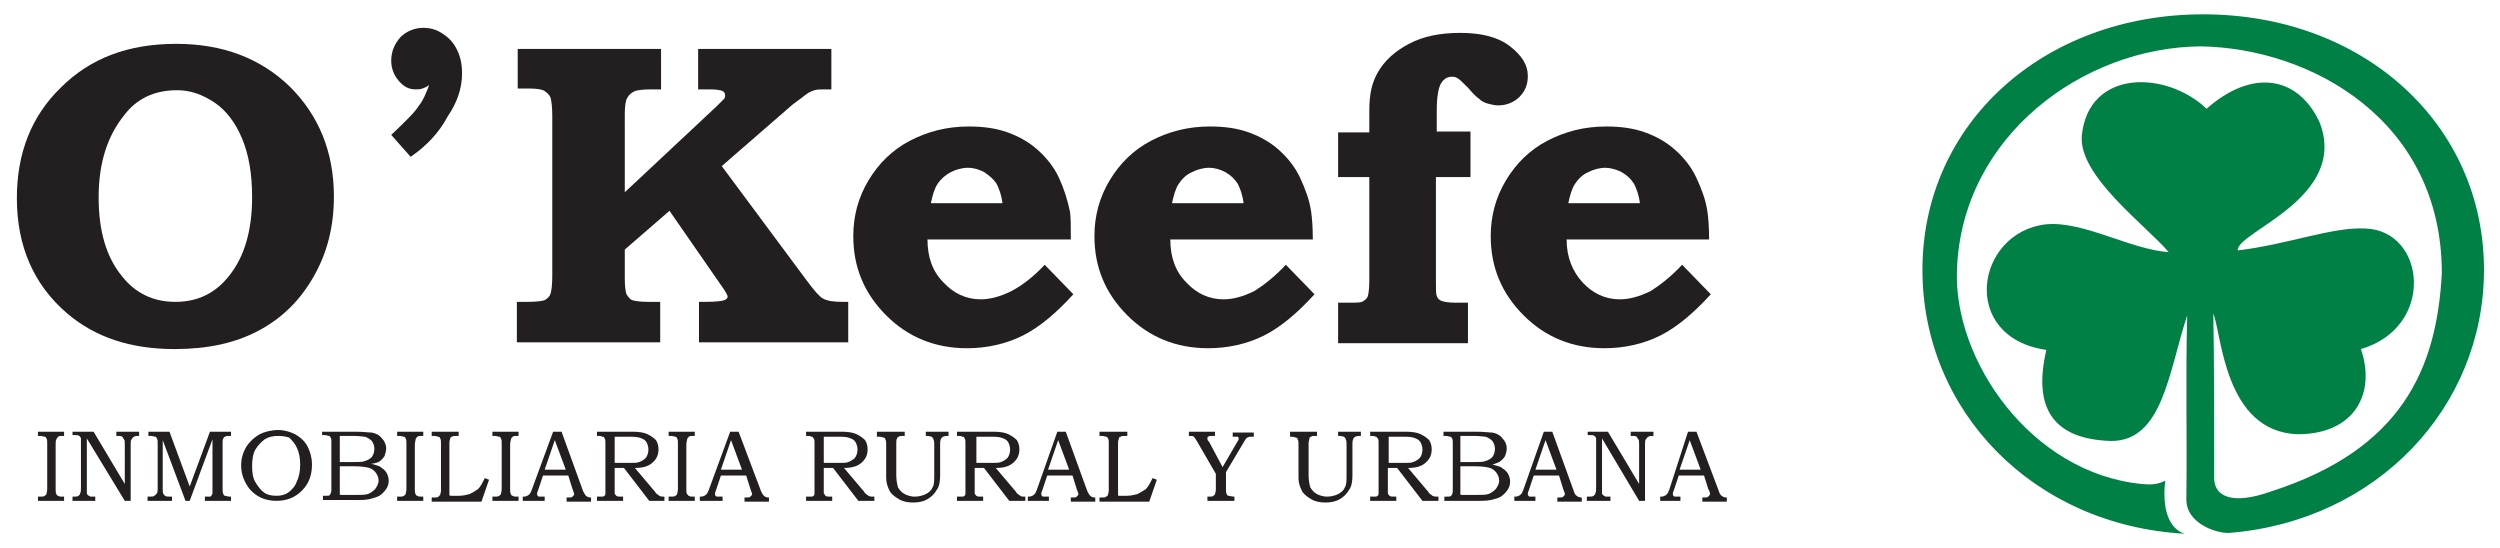 <?xml version="1.0" encoding="utf-8"?>
<!-- Generator: Adobe Illustrator 18.0.0, SVG Export Plug-In . SVG Version: 6.00 Build 0)  -->
<!DOCTYPE svg PUBLIC "-//W3C//DTD SVG 1.1//EN" "http://www.w3.org/Graphics/SVG/1.1/DTD/svg11.dtd">
<svg version="1.1" id="Layer_1" xmlns="http://www.w3.org/2000/svg" xmlns:xlink="http://www.w3.org/1999/xlink" x="0px" y="0px"
	 viewBox="0 0 296.5 65" enable-background="new 0 0 296.5 65" xml:space="preserve">
<path fill-rule="evenodd" clip-rule="evenodd" fill="#008045" d="M259.1,63.3c-18-1-31.1-14.6-31.1-31.3c0-17.3,14.3-30.3,33.3-30.3
	c19,0,33.3,13,33.3,30.3c0,16.3-12.7,29.8-30.2,31.2c-1.3,0.1-5.2-1-5.1-4.1c0.1-7.3-0.1-14.4,0.1-21.7c-2.2,6.7-2.9,14.9-9,14.9
	c-7-0.2-9.3-4-7.7-10.8c-10.4-1.5-8.4-14,0-14.9c4.4-0.4,10,3,14.5,3.3c-2.6-3.1-10.7-9-10.3-13.8c0.8-8,10.1-7.7,14.8-3.2
	c5.3-4.7,10.8-4,13.4,1.6c3.5,9-9.9,13-9.7,15.2c5.9-0.7,11.2-2.8,15.1-2.6c7.2,0.2,8.4,11.7-0.5,14.3c1.8,5.2-0.7,10.1-7.5,10.1
	c-8.7-0.3-9-11.9-10-14.3c0.1,5.1,0.1,14,0.1,19.1c-0.2,2.7,2.2,3.6,6.7,2c15.6-5,19.7-14.6,20.3-25.9c0-18.2-15.6-26.7-28.6-26.9
	c-13.9,0.1-28.3,10.6-28.9,26.4c-0.5,10.7,8.7,24.2,21.9,25.5c0.9,0.1,1.9,0.1,2.8-0.4C256.4,60.3,257.2,62.7,259.1,63.3"/>
<g>
	<path fill="#231F20" d="M20.9,5.2c5.5,0,10,1.7,13.5,5.1c3.4,3.4,5.2,7.7,5.2,13c0,3.6-0.8,6.7-2.4,9.5c-1.6,2.8-3.7,4.9-6.5,6.4
		c-2.8,1.5-6.1,2.2-10,2.2c-5.2,0-9.4-1.4-12.7-4.2c-4-3.4-6-8-6-13.7c0-5.3,1.7-9.7,5.2-13.1C10.7,6.9,15.2,5.2,20.9,5.2z M21,10.7
		c-2.7,0-4.8,1-6.3,3c-2,2.5-3,5.7-3,9.7c0,4,0.9,7.1,2.8,9.4c1.6,2,3.7,3,6.3,3c2.6,0,4.7-1,6.3-3c1.9-2.3,2.8-5.5,2.8-9.4
		c0-2.8-0.4-5.1-1.2-7c-0.8-1.9-1.9-3.3-3.2-4.2C24,11.2,22.6,10.7,21,10.7z"/>
</g>
<g>
	<path fill="#231F20" d="M4.5,51.2h3.1v0.5H7.4c-0.2,0-0.4,0-0.5,0.1c-0.1,0.1-0.2,0.2-0.2,0.3c-0.1,0.1-0.1,0.3-0.1,0.7V58
		c0,0.3,0,0.5,0.1,0.6c0,0.1,0.1,0.2,0.2,0.2c0.1,0.1,0.3,0.1,0.5,0.1h0.2v0.5H4.5v-0.5h0.3c0.2,0,0.4,0,0.5-0.1
		c0.1-0.1,0.2-0.1,0.2-0.2c0-0.1,0.1-0.3,0.1-0.6v-5.4c0-0.3,0-0.5-0.1-0.6c0-0.1-0.1-0.2-0.2-0.2c-0.1,0-0.3-0.1-0.5-0.1H4.5V51.2z
		"/>
	<path fill="#231F20" d="M8.6,51.2h2.5l3.7,6.2v-4.7c0-0.3,0-0.5-0.1-0.6c-0.1-0.1-0.1-0.2-0.2-0.3c-0.1-0.1-0.3-0.1-0.5-0.1h-0.2
		v-0.5h2.7v0.5h-0.1c-0.2,0-0.4,0-0.5,0.1c-0.1,0-0.2,0.2-0.3,0.3c-0.1,0.1-0.1,0.3-0.1,0.6v6.7h-0.7L10.3,52v5.9c0,0.3,0,0.5,0,0.6
		c0,0.1,0.1,0.2,0.1,0.2c0.1,0.1,0.2,0.1,0.3,0.2c0.1,0,0.3,0,0.6,0v0.5H8.6v-0.5h0.1c0.3,0,0.5,0,0.6-0.1c0.1-0.1,0.2-0.1,0.2-0.3
		c0.1-0.1,0.1-0.4,0.1-0.7v-5.2c0-0.3,0-0.5,0-0.6c0-0.1-0.1-0.2-0.2-0.3c-0.1-0.1-0.3-0.1-0.6-0.1H8.6V51.2z"/>
	<path fill="#231F20" d="M17.5,51.2h2.6l2.4,6.5l2.4-6.5h2.5v0.5h-0.2c-0.3,0-0.4,0-0.5,0.1c-0.1,0-0.2,0.1-0.2,0.2
		c-0.1,0.1-0.1,0.3-0.1,0.5v5.4c0,0.3,0,0.6,0.1,0.7c0,0.1,0.1,0.2,0.2,0.2c0.1,0,0.3,0.1,0.5,0.1h0.2v0.5h-3.1v-0.5h0.2
		c0.2,0,0.3,0,0.4,0c0.1,0,0.2-0.1,0.2-0.2c0.1-0.1,0.1-0.2,0.1-0.2c0-0.2,0-0.3,0-0.4v-6l-2.7,7.3H22l-2.7-7.2v5.8
		c0,0.3,0,0.5,0.1,0.6c0.1,0.1,0.1,0.2,0.2,0.2c0.1,0.1,0.3,0.1,0.6,0.1h0.2v0.5h-2.9v-0.5h0.2c0.3,0,0.5,0,0.6-0.1
		c0.1-0.1,0.2-0.1,0.3-0.3c0.1-0.1,0.1-0.3,0.1-0.6v-5.3c0-0.3,0-0.5-0.1-0.6c0-0.1-0.1-0.2-0.2-0.2c-0.1,0-0.3-0.1-0.5-0.1h-0.3
		V51.2z"/>
	<path fill="#231F20" d="M33,51c0.7,0,1.4,0.2,2,0.5c0.7,0.4,1.2,0.9,1.5,1.5c0.3,0.6,0.5,1.3,0.5,2.1c0,1.3-0.4,2.3-1.2,3.1
		c-0.8,0.8-1.8,1.2-3,1.2c-1.4,0-2.4-0.5-3.2-1.4c-0.6-0.8-1-1.7-1-2.8c0-0.8,0.2-1.5,0.6-2.2c0.4-0.6,0.9-1.1,1.6-1.5
		C31.4,51.2,32.2,51,33,51z M33,51.7c-0.6,0-1.1,0.1-1.6,0.4c-0.4,0.3-0.8,0.7-1.1,1.2c-0.3,0.5-0.4,1.2-0.4,2
		c0,0.8,0.1,1.4,0.4,1.9c0.3,0.5,0.6,0.9,1,1.2c0.4,0.3,0.9,0.4,1.5,0.4c0.5,0,1-0.1,1.4-0.4c0.4-0.3,0.8-0.7,1-1.3
		c0.3-0.6,0.4-1.3,0.4-2c0-0.7-0.1-1.4-0.4-2c-0.2-0.5-0.6-0.9-0.9-1.2C34,51.8,33.6,51.7,33,51.7z"/>
	<path fill="#231F20" d="M38.2,51.2h3.9c1,0,1.6,0.1,2,0.1c0.5,0.1,0.9,0.3,1.2,0.7c0.3,0.3,0.5,0.7,0.5,1.2c0,0.3-0.1,0.6-0.2,0.9
		c-0.2,0.3-0.4,0.5-0.7,0.7C44.6,54.9,44.3,55,44,55c0.4,0.1,0.7,0.2,1,0.3c0.3,0.2,0.6,0.4,0.8,0.7c0.2,0.3,0.3,0.7,0.3,1
		c0,0.4-0.1,0.7-0.3,1c-0.2,0.3-0.5,0.6-0.8,0.8c-0.4,0.2-0.8,0.3-1.2,0.4c-0.5,0.1-0.9,0.1-1.4,0.1h-4.1v-0.5h0.3
		c0.3,0,0.5,0,0.5-0.1c0.1-0.1,0.2-0.3,0.2-0.6v-5.7c0-0.3,0-0.4-0.1-0.5c0-0.1-0.1-0.2-0.2-0.2c-0.1,0-0.3-0.1-0.5-0.1h-0.3V51.2z
		 M40.3,51.8v3h1.5c0.7,0,1.2,0,1.4-0.1c0.4-0.1,0.7-0.3,0.9-0.5c0.2-0.3,0.3-0.6,0.3-1c0-0.3-0.1-0.6-0.3-0.9
		c-0.2-0.2-0.5-0.4-0.8-0.5c-0.2,0-0.7-0.1-1.3-0.1H40.3z M40.3,55.4v2.7c0,0.3,0,0.4,0,0.5c0,0.1,0.1,0.1,0.2,0.1
		c0.1,0,0.2,0,0.6,0h0.8c0.8,0,1.4,0,1.7-0.1c0.3-0.1,0.6-0.3,0.9-0.6c0.2-0.3,0.4-0.6,0.4-1c0-0.3-0.1-0.6-0.3-0.9
		c-0.2-0.3-0.5-0.5-0.8-0.6c-0.3-0.1-1-0.2-1.8-0.2H40.3z"/>
	<path fill="#231F20" d="M47.1,51.2h3.1v0.5H50c-0.2,0-0.4,0-0.5,0.1c-0.1,0.1-0.2,0.2-0.2,0.3c0,0.1-0.1,0.3-0.1,0.7V58
		c0,0.3,0,0.5,0.1,0.6c0,0.1,0.1,0.2,0.2,0.2c0.1,0.1,0.3,0.1,0.5,0.1h0.2v0.5h-3.1v-0.5h0.3c0.2,0,0.4,0,0.5-0.1
		c0.1-0.1,0.2-0.1,0.2-0.2c0-0.1,0.1-0.3,0.1-0.6v-5.4c0-0.3,0-0.5-0.1-0.6c0-0.1-0.1-0.2-0.2-0.2c-0.1,0-0.3-0.1-0.5-0.1h-0.3V51.2
		z"/>
	<path fill="#231F20" d="M51.2,51.2h3.2v0.5h-0.3c-0.2,0-0.4,0-0.5,0.1c-0.1,0-0.2,0.1-0.2,0.2c0,0.1-0.1,0.2-0.1,0.5v5.7
		c0,0.3,0,0.4,0,0.5c0,0.1,0.1,0.1,0.2,0.1c0.1,0,0.2,0,0.5,0h0.4c0.5,0,0.9-0.1,1.3-0.2c0.4-0.2,0.7-0.4,1-0.6
		c0.3-0.3,0.5-0.7,0.8-1.3l0.5,0.2l-0.9,2.6h-5.9v-0.5h0.3c0.3,0,0.4,0,0.5-0.1c0.1-0.1,0.1-0.1,0.2-0.2c0-0.1,0.1-0.3,0.1-0.5v-5.6
		c0-0.3,0-0.5-0.1-0.6c0-0.1-0.1-0.2-0.2-0.2c-0.1,0-0.3-0.1-0.5-0.1h-0.3V51.2z"/>
	<path fill="#231F20" d="M58.4,51.2h3.1v0.5h-0.2c-0.2,0-0.4,0-0.5,0.1c-0.1,0.1-0.2,0.2-0.2,0.3c0,0.1-0.1,0.3-0.1,0.7V58
		c0,0.3,0,0.5,0.1,0.6c0,0.1,0.1,0.2,0.2,0.2c0.1,0.1,0.3,0.1,0.5,0.1h0.2v0.5h-3.1v-0.5h0.3c0.2,0,0.4,0,0.5-0.1
		c0.1-0.1,0.2-0.1,0.2-0.2c0-0.1,0.1-0.3,0.1-0.6v-5.4c0-0.3,0-0.5-0.1-0.6c0-0.1-0.1-0.2-0.2-0.2c-0.1,0-0.3-0.1-0.5-0.1h-0.3V51.2
		z"/>
	<path fill="#231F20" d="M65.6,51.2h1l2.5,6.9c0.1,0.3,0.3,0.6,0.4,0.7c0.1,0.1,0.3,0.2,0.5,0.2h0.1v0.5h-2.9v-0.5
		c0.1,0,0.2,0,0.3,0c0.2,0,0.3,0,0.4-0.1c0.1-0.1,0.2-0.2,0.2-0.3c0-0.1-0.1-0.3-0.2-0.6l-0.5-1.6h-3l-0.6,1.8
		c-0.1,0.2-0.1,0.3-0.1,0.4c0,0.1,0,0.2,0.1,0.2c0,0.1,0.1,0.1,0.2,0.1c0.1,0,0.2,0,0.3,0c0.1,0,0.2,0,0.3,0v0.5H62v-0.5
		c0.2,0,0.4,0,0.5-0.1c0.1,0,0.2-0.1,0.3-0.2c0.1-0.1,0.2-0.3,0.3-0.6L65.6,51.2z M64.6,55.7h2.5l-1.3-3.5L64.6,55.7z"/>
	<path fill="#231F20" d="M70.8,51.2H75c0.8,0,1.4,0.1,1.8,0.3c0.4,0.2,0.7,0.4,1,0.7c0.2,0.3,0.3,0.7,0.3,1.1c0,0.4-0.1,0.8-0.3,1.1
		c-0.2,0.3-0.5,0.6-0.9,0.8c-0.4,0.2-0.9,0.3-1.6,0.3l2.2,2.6c0.2,0.2,0.3,0.4,0.3,0.4c0.1,0.1,0.3,0.2,0.4,0.3
		c0.2,0.1,0.3,0.1,0.5,0.1h0.1v0.5H77l-3-3.9h-1.1V58c0,0.3,0,0.5,0,0.5c0,0.1,0.1,0.2,0.2,0.3c0.1,0.1,0.3,0.1,0.6,0.1h0.2v0.5
		h-3.1v-0.5h0.3c0.2,0,0.4,0,0.4,0c0.1,0,0.1-0.1,0.2-0.1c0.1-0.1,0.1-0.2,0.1-0.3c0,0,0-0.2,0-0.6v-5.4c0-0.2,0-0.4-0.1-0.5
		c0-0.1-0.1-0.2-0.2-0.2c-0.1,0-0.2-0.1-0.4-0.1h-0.3V51.2z M72.9,51.8v3.1h1.7c0.6,0,1,0,1.2-0.1c0.3-0.1,0.6-0.3,0.8-0.5
		c0.2-0.3,0.3-0.6,0.3-1c0-0.3-0.1-0.6-0.2-0.8c-0.1-0.2-0.3-0.4-0.6-0.5c-0.2-0.1-0.6-0.2-1.1-0.2H72.9z"/>
	<path fill="#231F20" d="M79.3,51.2h3.1v0.5h-0.2c-0.2,0-0.4,0-0.5,0.1c-0.1,0.1-0.2,0.2-0.2,0.3c0,0.1-0.1,0.3-0.1,0.7V58
		c0,0.3,0,0.5,0.1,0.6c0.1,0.1,0.1,0.2,0.2,0.2c0.1,0.1,0.3,0.1,0.5,0.1h0.2v0.5h-3.1v-0.5h0.3c0.2,0,0.4,0,0.5-0.1
		c0.1-0.1,0.2-0.1,0.2-0.2c0-0.1,0.1-0.3,0.1-0.6v-5.4c0-0.3,0-0.5-0.1-0.6c0-0.1-0.1-0.2-0.2-0.2c-0.1,0-0.3-0.1-0.5-0.1h-0.3V51.2
		z"/>
	<path fill="#231F20" d="M86.6,51.2h1l2.6,6.9c0.1,0.3,0.3,0.6,0.4,0.7c0.1,0.1,0.3,0.2,0.5,0.2h0.1v0.5h-2.9v-0.5
		c0.1,0,0.2,0,0.3,0c0.2,0,0.3,0,0.4-0.1c0.1-0.1,0.2-0.2,0.2-0.3c0-0.1-0.1-0.3-0.2-0.6l-0.5-1.6h-3l-0.6,1.8
		c-0.1,0.2-0.1,0.3-0.1,0.4c0,0.1,0,0.2,0.1,0.2c0,0.1,0.1,0.1,0.2,0.1c0.1,0,0.2,0,0.3,0c0.1,0,0.2,0,0.3,0v0.5H83v-0.5
		c0.2,0,0.4,0,0.5-0.1c0.1,0,0.2-0.1,0.3-0.2c0.1-0.1,0.2-0.3,0.3-0.6L86.6,51.2z M85.5,55.7h2.5l-1.3-3.5L85.5,55.7z"/>
	<path fill="#231F20" d="M95.6,51.2h4.2c0.8,0,1.4,0.1,1.8,0.3c0.4,0.2,0.7,0.4,1,0.7c0.2,0.3,0.3,0.7,0.3,1.1
		c0,0.4-0.1,0.8-0.3,1.1c-0.2,0.3-0.5,0.6-0.9,0.8c-0.4,0.2-1,0.3-1.6,0.3l2.2,2.6c0.2,0.2,0.3,0.4,0.3,0.4c0.1,0.1,0.3,0.2,0.4,0.3
		c0.2,0.1,0.3,0.1,0.5,0.1h0.2v0.5h-1.9l-3-3.9h-1.1V58c0,0.3,0,0.5,0,0.5c0.1,0.1,0.1,0.2,0.2,0.3c0.1,0.1,0.3,0.1,0.6,0.1h0.2v0.5
		h-3.1v-0.5h0.3c0.2,0,0.3,0,0.4,0c0.1,0,0.1-0.1,0.2-0.1c0.1-0.1,0.1-0.2,0.1-0.3c0,0,0-0.2,0-0.6v-5.4c0-0.2,0-0.4-0.1-0.5
		c-0.1-0.1-0.1-0.2-0.2-0.2c-0.1,0-0.2-0.1-0.4-0.1h-0.3V51.2z M97.7,51.8v3.1h1.7c0.6,0,1,0,1.2-0.1c0.3-0.1,0.6-0.3,0.8-0.5
		c0.2-0.3,0.3-0.6,0.3-1c0-0.3-0.1-0.6-0.2-0.8c-0.1-0.2-0.3-0.4-0.6-0.5c-0.2-0.1-0.6-0.2-1.1-0.2H97.7z"/>
	<path fill="#231F20" d="M104.1,51.2h3.2v0.5h-0.2c-0.3,0-0.4,0-0.5,0.1c-0.1,0-0.2,0.1-0.2,0.2c-0.1,0.1-0.1,0.3-0.1,0.6v3.7
		c0,0.7,0.1,1.1,0.2,1.5c0.2,0.3,0.4,0.6,0.8,0.8c0.4,0.2,0.8,0.3,1.2,0.3c0.4,0,0.9-0.1,1.3-0.3c0.4-0.2,0.7-0.5,0.8-0.8
		c0.2-0.3,0.2-0.8,0.2-1.5v-3.6c0-0.3,0-0.4-0.1-0.6c0-0.1-0.1-0.2-0.2-0.3c-0.1,0-0.3-0.1-0.5-0.1h-0.2v-0.5h2.7v0.5h-0.2
		c-0.3,0-0.5,0.1-0.6,0.2c-0.1,0.1-0.2,0.3-0.2,0.7v3.8c0,0.7-0.1,1.3-0.4,1.7c-0.3,0.5-0.6,0.8-1.1,1.1c-0.5,0.3-1.1,0.4-1.7,0.4
		c-0.6,0-1.2-0.1-1.7-0.4c-0.5-0.3-0.9-0.6-1.1-1c-0.2-0.4-0.4-0.9-0.4-1.5v-4c0-0.3,0-0.4-0.1-0.6c0-0.1-0.1-0.2-0.2-0.2
		c-0.1,0-0.2-0.1-0.5-0.1h-0.3V51.2z"/>
	<path fill="#231F20" d="M113.6,51.2h4.2c0.8,0,1.4,0.1,1.8,0.3c0.4,0.2,0.7,0.4,1,0.7c0.2,0.3,0.3,0.7,0.3,1.1
		c0,0.4-0.1,0.8-0.3,1.1c-0.2,0.3-0.5,0.6-0.9,0.8c-0.4,0.2-0.9,0.3-1.6,0.3l2.2,2.6c0.2,0.2,0.3,0.4,0.3,0.4
		c0.1,0.1,0.3,0.2,0.4,0.3c0.1,0.1,0.3,0.1,0.5,0.1h0.1v0.5h-1.9l-3-3.9h-1.1V58c0,0.3,0,0.5,0,0.5c0,0.1,0.1,0.2,0.2,0.3
		c0.1,0.1,0.3,0.1,0.6,0.1h0.2v0.5h-3.1v-0.5h0.3c0.2,0,0.4,0,0.4,0c0.1,0,0.1-0.1,0.2-0.1c0.1-0.1,0.1-0.2,0.1-0.3c0,0,0-0.2,0-0.6
		v-5.4c0-0.2,0-0.4-0.1-0.5c0-0.1-0.1-0.2-0.2-0.2c-0.1,0-0.2-0.1-0.4-0.1h-0.3V51.2z M115.8,51.8v3.1h1.7c0.6,0,1,0,1.2-0.1
		c0.3-0.1,0.6-0.3,0.8-0.5c0.2-0.3,0.3-0.6,0.3-1c0-0.3-0.1-0.6-0.2-0.8c-0.1-0.2-0.3-0.4-0.6-0.5c-0.2-0.1-0.6-0.2-1.1-0.2H115.8z"
		/>
	<path fill="#231F20" d="M125.4,51.2h1l2.5,6.9c0.1,0.3,0.3,0.6,0.4,0.7c0.1,0.1,0.3,0.2,0.5,0.2h0.1v0.5H127v-0.5
		c0.1,0,0.2,0,0.3,0c0.2,0,0.3,0,0.4-0.1c0.1-0.1,0.2-0.2,0.2-0.3c0-0.1-0.1-0.3-0.2-0.6l-0.5-1.6h-3l-0.6,1.8
		c-0.1,0.2-0.1,0.3-0.1,0.4c0,0.1,0,0.2,0.1,0.2c0,0.1,0.1,0.1,0.2,0.1c0.1,0,0.2,0,0.3,0c0.1,0,0.2,0,0.3,0v0.5h-2.5v-0.5
		c0.2,0,0.4,0,0.5-0.1c0.1,0,0.2-0.1,0.3-0.2c0.1-0.1,0.2-0.3,0.3-0.6L125.4,51.2z M124.3,55.7h2.5l-1.3-3.5L124.3,55.7z"/>
	<path fill="#231F20" d="M130.5,51.2h3.2v0.5h-0.3c-0.2,0-0.4,0-0.5,0.1c-0.1,0-0.2,0.1-0.2,0.2c0,0.1-0.1,0.2-0.1,0.5v5.7
		c0,0.3,0,0.4,0,0.5c0,0.1,0.1,0.1,0.1,0.1c0.1,0,0.2,0,0.5,0h0.4c0.5,0,0.9-0.1,1.3-0.2c0.4-0.2,0.7-0.4,1-0.6
		c0.3-0.3,0.5-0.7,0.8-1.3l0.5,0.2l-0.9,2.6h-5.9v-0.5h0.3c0.2,0,0.4,0,0.5-0.1c0.1-0.1,0.2-0.1,0.2-0.2c0-0.1,0.1-0.3,0.1-0.5v-5.6
		c0-0.3,0-0.5-0.1-0.6c0-0.1-0.1-0.2-0.2-0.2c-0.1,0-0.3-0.1-0.5-0.1h-0.3V51.2z"/>
	<path fill="#231F20" d="M141,51.2h3.1v0.5h-0.4c-0.2,0-0.3,0-0.4,0.1c-0.1,0-0.1,0.1-0.1,0.2c0,0.1,0,0.2,0.1,0.3
		c0,0,0.1,0.1,0.1,0.1l1.6,3l1.8-3.1c0.1-0.1,0.1-0.2,0.1-0.2c0,0,0-0.1,0-0.1c0-0.1,0-0.1,0-0.1c0,0-0.1-0.1-0.1-0.1
		c0,0-0.1,0-0.3,0h-0.3v-0.5h2.5v0.5c-0.2,0-0.4,0-0.5,0c-0.1,0-0.2,0.1-0.3,0.1c-0.1,0.1-0.2,0.2-0.3,0.4l-2.2,3.7V58
		c0,0.3,0,0.5,0.1,0.6c0,0.1,0.1,0.2,0.2,0.2c0.1,0,0.4,0.1,0.7,0.1v0.5h-3.2v-0.5h0.2c0.3,0,0.4,0,0.5-0.1c0.1-0.1,0.2-0.1,0.2-0.2
		c0-0.1,0.1-0.3,0.1-0.5v-1.9l-2.2-3.8c-0.2-0.3-0.3-0.5-0.4-0.6c-0.1-0.1-0.3-0.1-0.6-0.1V51.2z"/>
	<path fill="#231F20" d="M153,51.2h3.2v0.5H156c-0.3,0-0.4,0-0.5,0.1c-0.1,0-0.2,0.1-0.2,0.2c0,0.1-0.1,0.3-0.1,0.6v3.7
		c0,0.7,0.1,1.1,0.2,1.5c0.2,0.3,0.4,0.6,0.8,0.8c0.4,0.2,0.8,0.3,1.2,0.3c0.4,0,0.9-0.1,1.3-0.3c0.4-0.2,0.7-0.5,0.8-0.8
		c0.2-0.3,0.2-0.8,0.2-1.5v-3.6c0-0.3,0-0.4-0.1-0.6c0-0.1-0.1-0.2-0.2-0.3c-0.1,0-0.3-0.1-0.5-0.1h-0.2v-0.5h2.7v0.5h-0.2
		c-0.3,0-0.5,0.1-0.6,0.2c-0.1,0.1-0.2,0.3-0.2,0.7v3.8c0,0.7-0.1,1.3-0.4,1.7c-0.3,0.5-0.6,0.8-1.1,1.1c-0.5,0.3-1.1,0.4-1.7,0.4
		c-0.6,0-1.2-0.1-1.7-0.4c-0.5-0.3-0.9-0.6-1.1-1c-0.2-0.4-0.4-0.9-0.4-1.5v-4c0-0.3,0-0.4-0.1-0.6c0-0.1-0.1-0.2-0.2-0.2
		c-0.1,0-0.2-0.1-0.5-0.1H153V51.2z"/>
	<path fill="#231F20" d="M162.5,51.2h4.2c0.8,0,1.4,0.1,1.8,0.3c0.4,0.2,0.7,0.4,1,0.7c0.2,0.3,0.3,0.7,0.3,1.1
		c0,0.4-0.1,0.8-0.3,1.1c-0.2,0.3-0.5,0.6-0.9,0.8c-0.4,0.2-0.9,0.3-1.6,0.3l2.2,2.6c0.2,0.2,0.3,0.4,0.3,0.4
		c0.1,0.1,0.3,0.2,0.4,0.3c0.2,0.1,0.3,0.1,0.5,0.1h0.2v0.5h-1.9l-3-3.9h-1.1V58c0,0.3,0,0.5,0,0.5c0,0.1,0.1,0.2,0.2,0.3
		c0.1,0.1,0.3,0.1,0.6,0.1h0.2v0.5h-3.1v-0.5h0.3c0.2,0,0.4,0,0.4,0c0.1,0,0.1-0.1,0.2-0.1c0.1-0.1,0.1-0.2,0.1-0.3c0,0,0-0.2,0-0.6
		v-5.4c0-0.2,0-0.4-0.1-0.5c-0.1-0.1-0.1-0.2-0.2-0.2c-0.1,0-0.2-0.1-0.4-0.1h-0.3V51.2z M164.7,51.8v3.1h1.7c0.6,0,1,0,1.2-0.1
		c0.3-0.1,0.6-0.3,0.8-0.5c0.2-0.3,0.3-0.6,0.3-1c0-0.3-0.1-0.6-0.2-0.8c-0.1-0.2-0.3-0.4-0.6-0.5c-0.2-0.1-0.6-0.2-1.1-0.2H164.7z"
		/>
	<path fill="#231F20" d="M171.1,51.2h3.9c1,0,1.6,0.1,2,0.1c0.5,0.1,0.9,0.3,1.2,0.7c0.3,0.3,0.5,0.7,0.5,1.2c0,0.3-0.1,0.6-0.2,0.9
		c-0.2,0.3-0.4,0.5-0.7,0.7c-0.2,0.1-0.5,0.2-0.8,0.3c0.4,0.1,0.8,0.2,1,0.3c0.3,0.2,0.6,0.4,0.8,0.7c0.2,0.3,0.3,0.7,0.3,1
		c0,0.4-0.1,0.7-0.3,1c-0.2,0.3-0.5,0.6-0.8,0.8c-0.3,0.2-0.8,0.3-1.2,0.4c-0.5,0.1-1,0.1-1.4,0.1h-4.1v-0.5h0.3
		c0.3,0,0.4,0,0.5-0.1c0.1-0.1,0.2-0.3,0.2-0.6v-5.7c0-0.3,0-0.4-0.1-0.5c0-0.1-0.1-0.2-0.2-0.2c-0.1,0-0.3-0.1-0.5-0.1h-0.3V51.2z
		 M173.2,51.8v3h1.5c0.7,0,1.2,0,1.4-0.1c0.4-0.1,0.7-0.3,0.9-0.5c0.2-0.3,0.3-0.6,0.3-1c0-0.3-0.1-0.6-0.3-0.9
		c-0.2-0.2-0.5-0.4-0.8-0.5c-0.2,0-0.7-0.1-1.3-0.1H173.2z M173.2,55.4v2.7c0,0.3,0,0.4,0,0.5c0,0.1,0.1,0.1,0.2,0.1
		c0.1,0,0.2,0,0.6,0h0.8c0.8,0,1.4,0,1.7-0.1c0.3-0.1,0.6-0.3,0.9-0.6c0.2-0.3,0.4-0.6,0.4-1c0-0.3-0.1-0.6-0.3-0.9
		c-0.2-0.3-0.5-0.5-0.8-0.6c-0.3-0.1-0.9-0.2-1.8-0.2H173.2z"/>
	<path fill="#231F20" d="M183.1,51.2h1l2.5,6.9c0.1,0.3,0.2,0.6,0.4,0.7c0.1,0.1,0.3,0.2,0.5,0.2h0.1v0.5h-2.9v-0.5
		c0.1,0,0.2,0,0.3,0c0.2,0,0.3,0,0.4-0.1c0.1-0.1,0.2-0.2,0.2-0.3c0-0.1-0.1-0.3-0.2-0.6l-0.5-1.6h-3l-0.6,1.8
		c-0.1,0.2-0.1,0.3-0.1,0.4c0,0.1,0,0.2,0.1,0.2c0,0.1,0.1,0.1,0.2,0.1c0.1,0,0.2,0,0.3,0c0.1,0,0.2,0,0.3,0v0.5h-2.5v-0.5
		c0.2,0,0.4,0,0.5-0.1c0.1,0,0.2-0.1,0.3-0.2c0.1-0.1,0.2-0.3,0.3-0.6L183.1,51.2z M182.1,55.7h2.5l-1.3-3.5L182.1,55.7z"/>
	<path fill="#231F20" d="M188.2,51.2h2.5l3.7,6.2v-4.7c0-0.3,0-0.5-0.1-0.6c-0.1-0.1-0.1-0.2-0.2-0.3c-0.1-0.1-0.3-0.1-0.5-0.1h-0.2
		v-0.5h2.7v0.5h-0.1c-0.2,0-0.4,0-0.5,0.1c-0.1,0-0.2,0.2-0.3,0.3c-0.1,0.1-0.1,0.3-0.1,0.6v6.7h-0.7L190,52v5.9c0,0.3,0,0.5,0,0.6
		c0,0.1,0.1,0.2,0.1,0.2c0.1,0.1,0.2,0.1,0.3,0.2c0.1,0,0.3,0,0.6,0v0.5h-2.8v-0.5h0.2c0.3,0,0.5,0,0.6-0.1c0.1-0.1,0.2-0.1,0.2-0.3
		c0.1-0.1,0.1-0.4,0.1-0.7v-5.2c0-0.3,0-0.5,0-0.6c0-0.1-0.1-0.2-0.2-0.3c-0.1-0.1-0.3-0.1-0.6-0.1h-0.2V51.2z"/>
	<path fill="#231F20" d="M200.2,51.2h1l2.6,6.9c0.1,0.3,0.2,0.6,0.4,0.7c0.1,0.1,0.3,0.2,0.5,0.2h0.1v0.5h-2.9v-0.5
		c0.1,0,0.2,0,0.3,0c0.2,0,0.3,0,0.4-0.1c0.1-0.1,0.2-0.2,0.2-0.3c0-0.1,0-0.3-0.2-0.6l-0.5-1.6h-3l-0.6,1.8
		c-0.1,0.2-0.1,0.3-0.1,0.4c0,0.1,0,0.2,0.1,0.2c0,0.1,0.1,0.1,0.2,0.1c0.1,0,0.2,0,0.3,0c0.1,0,0.2,0,0.3,0v0.5h-2.4v-0.5
		c0.2,0,0.4,0,0.5-0.1c0.1,0,0.2-0.1,0.3-0.2c0.1-0.1,0.2-0.3,0.3-0.6L200.2,51.2z M199.2,55.7h2.5l-1.3-3.5L199.2,55.7z"/>
</g>
<g>
	<path fill="#231F20" d="M61.3,5.8h17.1v4.8h-1.1c-1.1,0-1.7,0.1-2,0.2c-0.4,0.2-0.7,0.4-0.9,0.8c-0.2,0.3-0.3,1-0.3,1.9v9.3
		L85,12.6c0.5-0.5,0.8-0.8,0.9-0.9c0.1-0.2,0.1-0.3,0.1-0.4c0-0.2-0.1-0.4-0.3-0.5c-0.2-0.1-0.7-0.2-1.5-0.2h-1.4V5.8h15.8v4.8h-0.5
		c-0.7,0-1.2,0-1.5,0.1c-0.3,0.1-0.6,0.2-1,0.5c-0.4,0.3-0.9,0.7-1.6,1.2l-8.4,7.3l10.1,13.6c0.9,1.2,1.5,1.9,1.9,2.1
		c0.5,0.3,1.3,0.4,2.3,0.4h0.7v4.8H82.9v-4.8h0.7c1.3,0,2.1-0.1,2.3-0.2c0.3-0.1,0.4-0.3,0.4-0.4c0-0.2-0.3-0.7-0.8-1.4L79.4,25
		l-5.3,4.6v3.5c0,0.9,0.1,1.5,0.2,1.8c0.2,0.3,0.4,0.6,0.7,0.7c0.3,0.1,0.9,0.2,1.9,0.2h1.4v4.8H61.3v-4.8h1.3c1,0,1.7-0.1,2-0.2
		c0.3-0.2,0.6-0.4,0.7-0.8c0.1-0.3,0.2-1,0.2-2.1V13.7c0-1-0.1-1.7-0.2-2.1c-0.1-0.3-0.4-0.6-0.7-0.8c-0.3-0.2-0.9-0.3-1.8-0.3h-1.4
		V5.8z"/>
	<path fill="#231F20" d="M123.9,31.4l3.4,3.5c-2,2.2-4,3.9-6,4.9c-2,1-4.3,1.5-6.6,1.5c-3.8,0-7-1.3-9.6-3.9
		c-2.6-2.6-3.9-5.7-3.9-9.4c0-2.4,0.6-4.6,1.8-6.6c1.2-2,2.8-3.6,4.9-4.7c2.1-1.1,4.4-1.7,7-1.7c1.7,0,3.2,0.2,4.6,0.7
		c1.4,0.5,2.6,1.2,3.6,2.1c1,0.9,1.9,2,2.5,3.3c0.6,1.3,1,2.6,1.3,4c0.1,0.7,0.1,1.8,0.1,3.3H110c0,2.1,0.6,3.8,1.9,5.1
		c1.2,1.3,2.7,2,4.4,2c1.1,0,2.3-0.3,3.7-1C121.3,33.8,122.6,32.8,123.9,31.4z M118.9,24.2c-0.1-1-0.4-1.8-0.7-2.4
		c-0.4-0.6-0.9-1-1.5-1.4c-0.6-0.3-1.2-0.5-1.9-0.5c-0.7,0-1.4,0.2-2,0.5c-0.6,0.3-1.2,0.8-1.6,1.4c-0.4,0.6-0.6,1.4-0.8,2.3H118.9z
		"/>
	<path fill="#231F20" d="M152.5,31.4l3.4,3.5c-2,2.2-4,3.9-6,4.9c-2,1-4.3,1.5-6.6,1.5c-3.8,0-7-1.3-9.6-3.9
		c-2.6-2.6-3.9-5.7-3.9-9.4c0-2.4,0.6-4.6,1.8-6.6c1.2-2,2.8-3.6,4.9-4.7c2.1-1.1,4.4-1.7,7-1.7c1.7,0,3.2,0.2,4.6,0.7
		c1.4,0.5,2.6,1.2,3.6,2.1c1,0.9,1.9,2,2.5,3.3c0.6,1.3,1.1,2.6,1.3,4c0.1,0.7,0.2,1.8,0.2,3.3h-16.9c0,2.1,0.6,3.8,1.9,5.1
		c1.2,1.3,2.7,2,4.4,2c1.1,0,2.3-0.3,3.7-1C149.9,33.8,151.2,32.8,152.5,31.4z M147.5,24.2c-0.1-1-0.4-1.8-0.7-2.4
		c-0.4-0.6-0.8-1-1.5-1.4c-0.6-0.3-1.2-0.5-1.9-0.5c-0.7,0-1.4,0.2-2,0.5c-0.7,0.3-1.2,0.8-1.6,1.4c-0.4,0.6-0.6,1.4-0.8,2.3H147.5z
		"/>
	<path fill="#231F20" d="M174.4,15.7V21h-4.1v12.3c0,1,0,1.6,0.1,1.8c0.1,0.3,0.3,0.5,0.6,0.6c0.3,0.1,0.8,0.2,1.7,0.2h1.4v4.8
		h-15.4v-4.8h1.2c1,0,1.6,0,1.8-0.2c0.2-0.1,0.4-0.3,0.5-0.5c0.1-0.3,0.2-0.9,0.2-1.9V21h-3.7v-5.3h3.7v-2.6c0-1.9,0.3-3.3,1-4.5
		c0.8-1.4,2-2.5,3.7-3.4c1.7-0.9,3.7-1.3,6.1-1.3c2.5,0,4.5,0.5,5.9,1.6c1.4,1.1,2.1,2.2,2.1,3.5c0,1-0.3,1.8-1,2.5
		c-0.6,0.6-1.5,1-2.5,1c-0.4,0-0.8-0.1-1.2-0.2c-0.4-0.1-0.8-0.3-1.1-0.6c-0.3-0.2-0.7-0.6-1.3-1.3c-0.6-0.6-1-1-1.2-1.1
		c-0.3-0.2-0.5-0.2-0.7-0.2c-0.6,0-1,0.3-1.3,0.8c-0.3,0.5-0.5,1.6-0.5,3.1v2.6H174.4z"/>
	<path fill="#231F20" d="M199.5,31.4l3.4,3.5c-2,2.2-4,3.9-6,4.9c-2,1-4.3,1.5-6.6,1.5c-3.8,0-7-1.3-9.6-3.9
		c-2.6-2.6-3.9-5.7-3.9-9.4c0-2.4,0.6-4.6,1.8-6.6c1.2-2,2.8-3.6,4.9-4.7c2.1-1.1,4.4-1.7,7-1.7c1.7,0,3.2,0.2,4.6,0.7
		c1.4,0.5,2.6,1.2,3.6,2.1c1,0.9,1.9,2,2.5,3.3c0.6,1.3,1.1,2.6,1.3,4c0.1,0.7,0.2,1.8,0.2,3.3h-16.9c0,2.1,0.7,3.8,1.9,5.1
		c1.2,1.3,2.7,2,4.4,2c1.1,0,2.3-0.3,3.7-1C196.9,33.8,198.2,32.8,199.5,31.4z M194.5,24.2c-0.1-1-0.4-1.8-0.7-2.4
		c-0.4-0.6-0.8-1-1.5-1.4c-0.6-0.3-1.3-0.5-1.9-0.5c-0.7,0-1.4,0.2-2,0.5c-0.7,0.3-1.2,0.8-1.6,1.4c-0.4,0.6-0.6,1.4-0.8,2.3H194.5z
		"/>
</g>
<path fill-rule="evenodd" clip-rule="evenodd" fill="#231F20" d="M48.7,18.6l-2.3-2.6c1.8-1.7,2.9-2.8,3.3-3.5
	c0.5-0.6,0.8-1.4,1.2-2.4c-0.3,0.2-0.5,0.3-0.8,0.4c-0.3,0.1-0.5,0.1-0.8,0.1c-0.8,0-1.4-0.3-2-1c-0.6-0.7-0.9-1.5-0.9-2.4
	c0-1.1,0.4-2,1.1-2.8c0.7-0.7,1.7-1.1,2.7-1.1c0.8,0,1.6,0.2,2.3,0.7c0.8,0.5,1.3,1.1,1.7,1.9c0.4,0.8,0.6,1.7,0.6,2.8
	c0,1.8-0.6,3.5-1.7,5.1C52.1,15.7,50.6,17.3,48.7,18.6z"/>
</svg>
